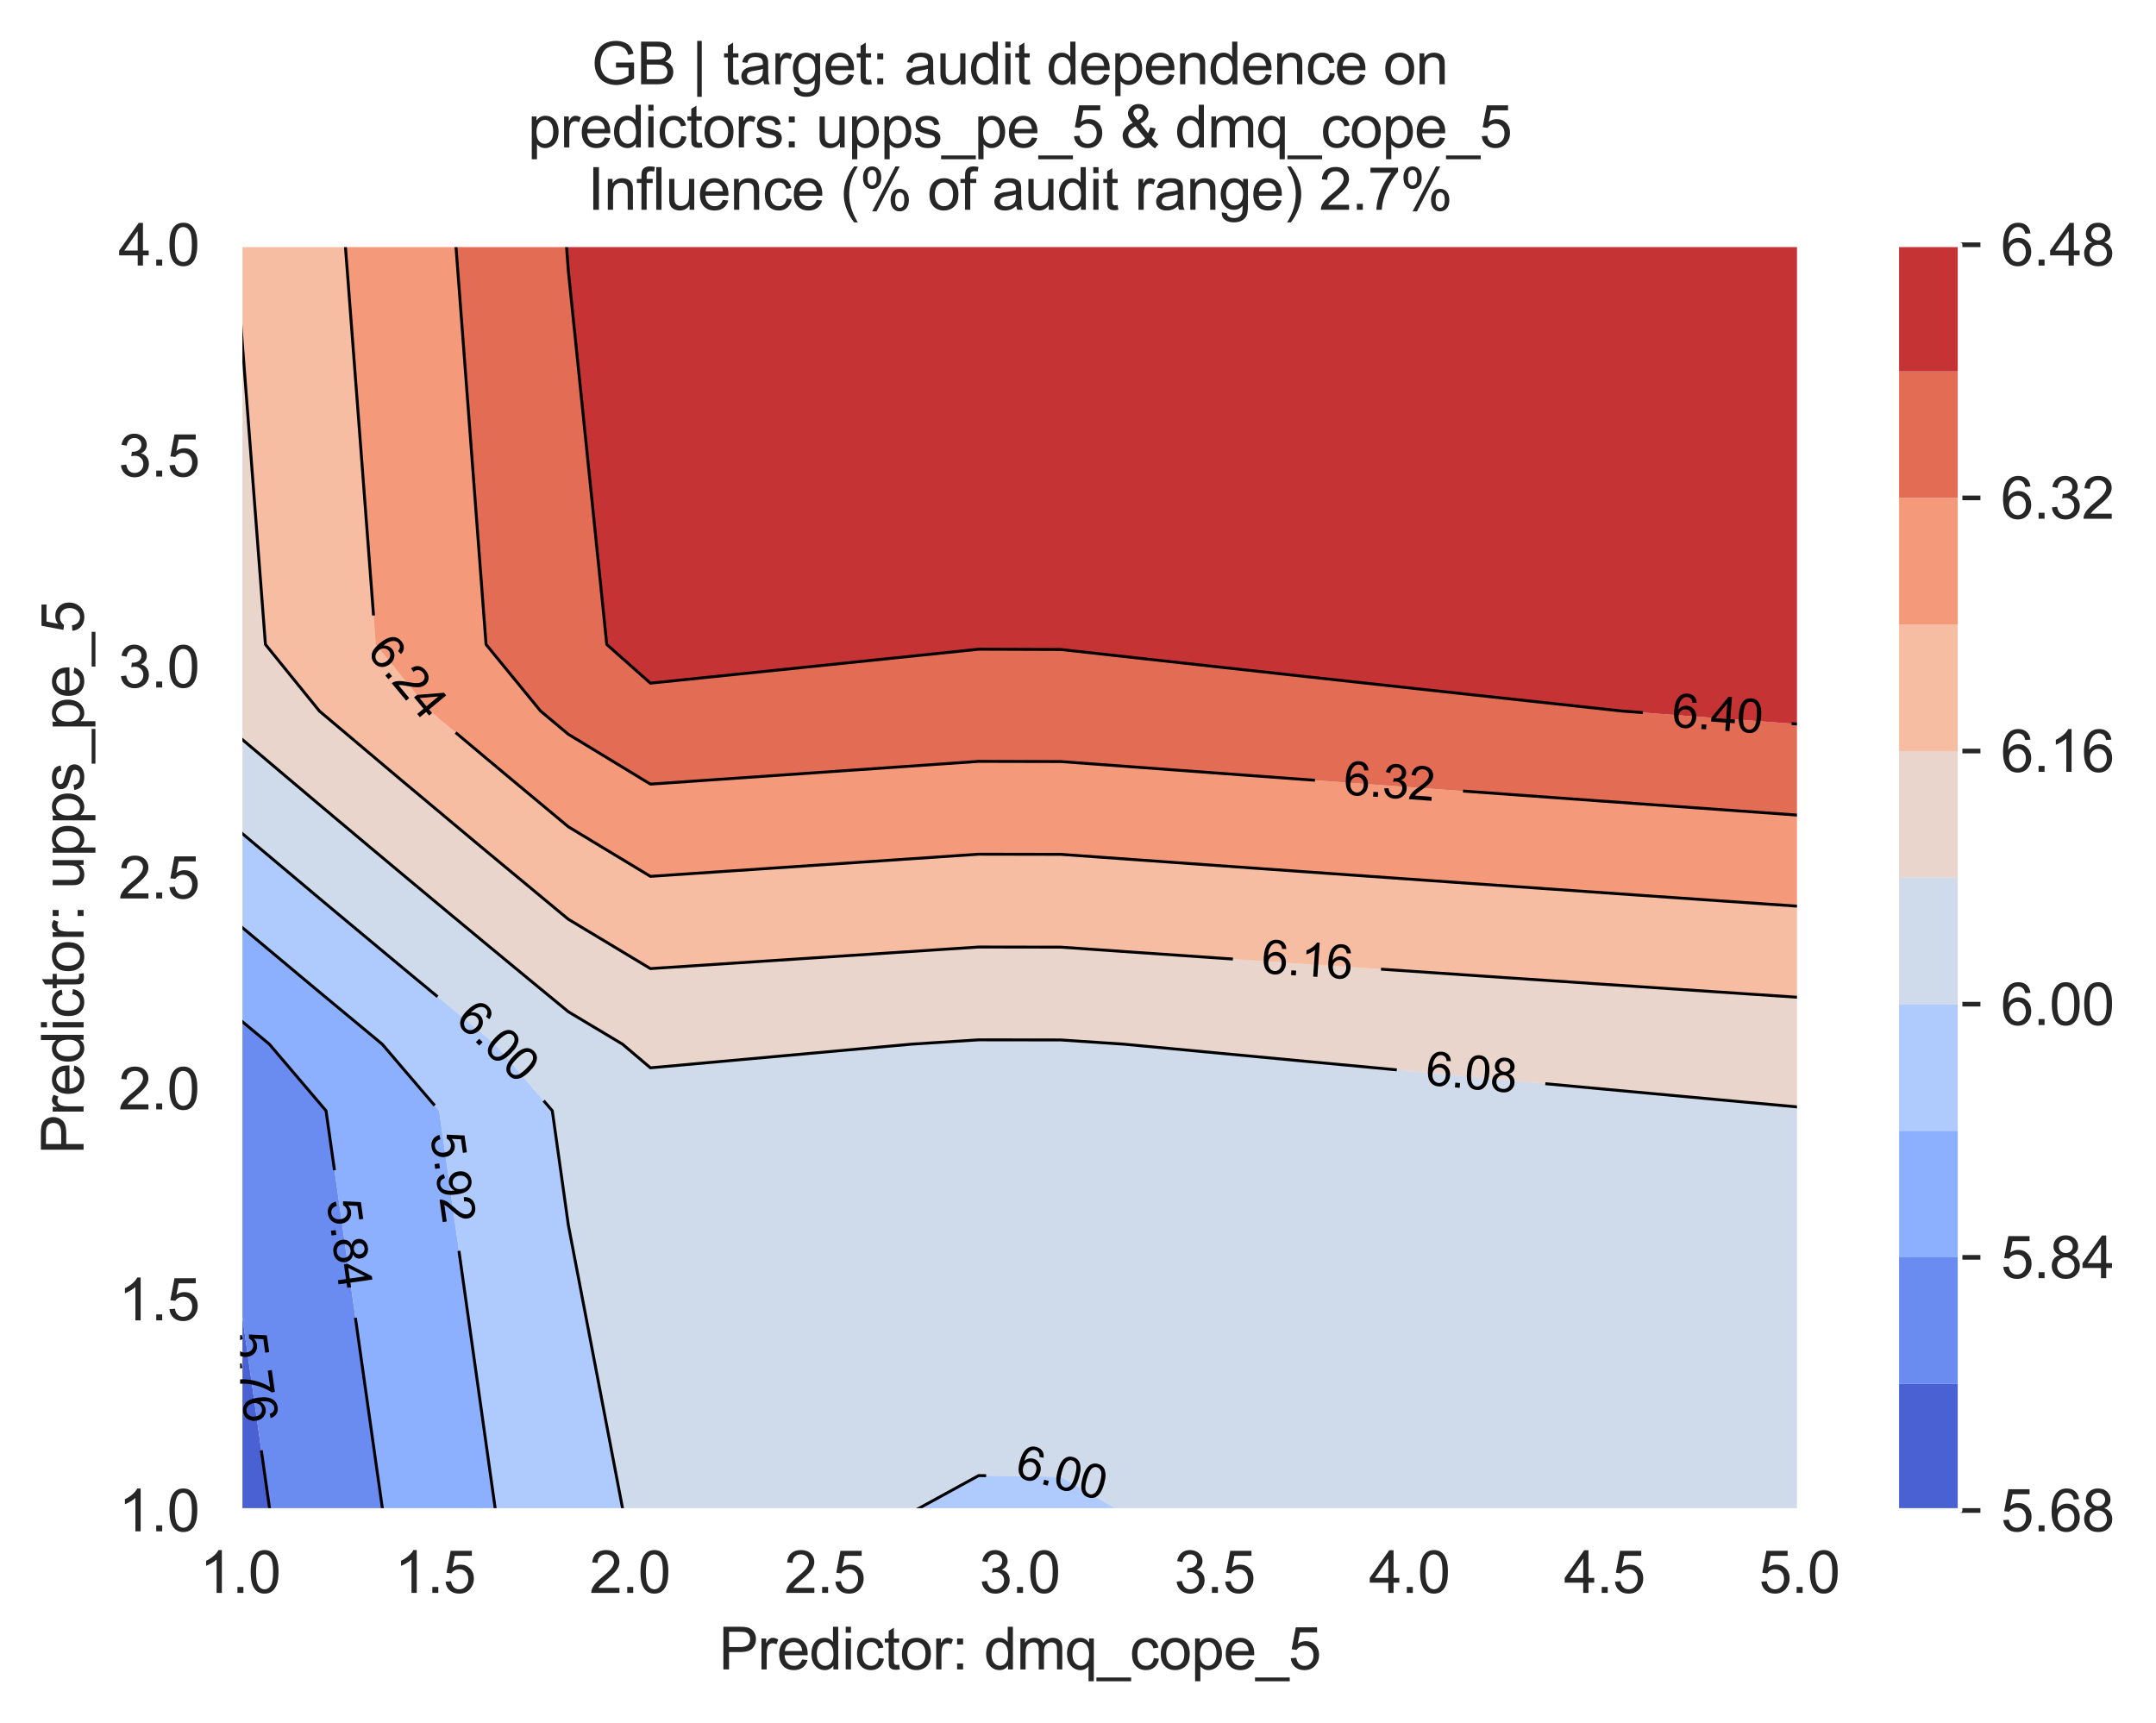 <?xml version="1.0" encoding="utf-8" standalone="no"?>
<!DOCTYPE svg PUBLIC "-//W3C//DTD SVG 1.1//EN"
  "http://www.w3.org/Graphics/SVG/1.1/DTD/svg11.dtd">
<svg xmlns:xlink="http://www.w3.org/1999/xlink" width="370.358pt" height="295.974pt" viewBox="0 0 370.358 295.974" xmlns="http://www.w3.org/2000/svg" version="1.1">
 <defs>
  <style type="text/css">*{stroke-linejoin: round; stroke-linecap: butt}</style>
 </defs>
 <g id="figure_1">
  <g id="patch_1">
   <path d="M 0 295.974 
L 370.358 295.974 
L 370.358 0 
L 0 0 
z
" style="fill: #ffffff"/>
  </g>
  <g id="axes_1">
   <g id="patch_2">
    <path d="M 41.245 259.483 
L 309.085 259.483 
L 309.085 42.043 
L 41.245 42.043 
z
" style="fill: #eaeaf2"/>
   </g>
   <g id="matplotlib.axis_1">
    <g id="xtick_1">
     <g id="line2d_1">
      <path d="M 41.245 259.483 
L 41.245 42.043 
" clip-path="url(#p29680bd388)" style="fill: none; stroke: #ffffff; stroke-width: 0.8; stroke-linecap: round"/>
     </g>
     <g id="text_1">
      <!-- 1.0 -->
      <g style="fill: #262626" transform="translate(34.295 273.641)scale(0.1 -0.1)">
       <defs>
        <path id="ArialMT-31" d="M 2384 0 
L 1822 0 
L 1822 3584 
Q 1619 3391 1289 3197 
Q 959 3003 697 2906 
L 697 3450 
Q 1169 3672 1522 3987 
Q 1875 4303 2022 4600 
L 2384 4600 
L 2384 0 
z
" transform="scale(0.016)"/>
        <path id="ArialMT-2e" d="M 581 0 
L 581 641 
L 1222 641 
L 1222 0 
L 581 0 
z
" transform="scale(0.016)"/>
        <path id="ArialMT-30" d="M 266 2259 
Q 266 3072 433 3567 
Q 600 4063 929 4331 
Q 1259 4600 1759 4600 
Q 2128 4600 2406 4451 
Q 2684 4303 2865 4023 
Q 3047 3744 3150 3342 
Q 3253 2941 3253 2259 
Q 3253 1453 3087 958 
Q 2922 463 2592 192 
Q 2263 -78 1759 -78 
Q 1097 -78 719 397 
Q 266 969 266 2259 
z
M 844 2259 
Q 844 1131 1108 757 
Q 1372 384 1759 384 
Q 2147 384 2411 759 
Q 2675 1134 2675 2259 
Q 2675 3391 2411 3762 
Q 2147 4134 1753 4134 
Q 1366 4134 1134 3806 
Q 844 3388 844 2259 
z
" transform="scale(0.016)"/>
       </defs>
       <use xlink:href="#ArialMT-31"/>
       <use xlink:href="#ArialMT-2e" x="55.615"/>
       <use xlink:href="#ArialMT-30" x="83.398"/>
      </g>
     </g>
    </g>
    <g id="xtick_2">
     <g id="line2d_2">
      <path d="M 74.725 259.483 
L 74.725 42.043 
" clip-path="url(#p29680bd388)" style="fill: none; stroke: #ffffff; stroke-width: 0.8; stroke-linecap: round"/>
     </g>
     <g id="text_2">
      <!-- 1.5 -->
      <g style="fill: #262626" transform="translate(67.775 273.641)scale(0.1 -0.1)">
       <defs>
        <path id="ArialMT-35" d="M 266 1200 
L 856 1250 
Q 922 819 1161 601 
Q 1400 384 1738 384 
Q 2144 384 2425 690 
Q 2706 997 2706 1503 
Q 2706 1984 2436 2262 
Q 2166 2541 1728 2541 
Q 1456 2541 1237 2417 
Q 1019 2294 894 2097 
L 366 2166 
L 809 4519 
L 3088 4519 
L 3088 3981 
L 1259 3981 
L 1013 2750 
Q 1425 3038 1878 3038 
Q 2478 3038 2890 2622 
Q 3303 2206 3303 1553 
Q 3303 931 2941 478 
Q 2500 -78 1738 -78 
Q 1113 -78 717 272 
Q 322 622 266 1200 
z
" transform="scale(0.016)"/>
       </defs>
       <use xlink:href="#ArialMT-31"/>
       <use xlink:href="#ArialMT-2e" x="55.615"/>
       <use xlink:href="#ArialMT-35" x="83.398"/>
      </g>
     </g>
    </g>
    <g id="xtick_3">
     <g id="line2d_3">
      <path d="M 108.205 259.483 
L 108.205 42.043 
" clip-path="url(#p29680bd388)" style="fill: none; stroke: #ffffff; stroke-width: 0.8; stroke-linecap: round"/>
     </g>
     <g id="text_3">
      <!-- 2.0 -->
      <g style="fill: #262626" transform="translate(101.255 273.641)scale(0.1 -0.1)">
       <defs>
        <path id="ArialMT-32" d="M 3222 541 
L 3222 0 
L 194 0 
Q 188 203 259 391 
Q 375 700 629 1000 
Q 884 1300 1366 1694 
Q 2113 2306 2375 2664 
Q 2638 3022 2638 3341 
Q 2638 3675 2398 3904 
Q 2159 4134 1775 4134 
Q 1369 4134 1125 3890 
Q 881 3647 878 3216 
L 300 3275 
Q 359 3922 746 4261 
Q 1134 4600 1788 4600 
Q 2447 4600 2831 4234 
Q 3216 3869 3216 3328 
Q 3216 3053 3103 2787 
Q 2991 2522 2730 2228 
Q 2469 1934 1863 1422 
Q 1356 997 1212 845 
Q 1069 694 975 541 
L 3222 541 
z
" transform="scale(0.016)"/>
       </defs>
       <use xlink:href="#ArialMT-32"/>
       <use xlink:href="#ArialMT-2e" x="55.615"/>
       <use xlink:href="#ArialMT-30" x="83.398"/>
      </g>
     </g>
    </g>
    <g id="xtick_4">
     <g id="line2d_4">
      <path d="M 141.685 259.483 
L 141.685 42.043 
" clip-path="url(#p29680bd388)" style="fill: none; stroke: #ffffff; stroke-width: 0.8; stroke-linecap: round"/>
     </g>
     <g id="text_4">
      <!-- 2.5 -->
      <g style="fill: #262626" transform="translate(134.735 273.641)scale(0.1 -0.1)">
       <use xlink:href="#ArialMT-32"/>
       <use xlink:href="#ArialMT-2e" x="55.615"/>
       <use xlink:href="#ArialMT-35" x="83.398"/>
      </g>
     </g>
    </g>
    <g id="xtick_5">
     <g id="line2d_5">
      <path d="M 175.165 259.483 
L 175.165 42.043 
" clip-path="url(#p29680bd388)" style="fill: none; stroke: #ffffff; stroke-width: 0.8; stroke-linecap: round"/>
     </g>
     <g id="text_5">
      <!-- 3.0 -->
      <g style="fill: #262626" transform="translate(168.215 273.641)scale(0.1 -0.1)">
       <defs>
        <path id="ArialMT-33" d="M 269 1209 
L 831 1284 
Q 928 806 1161 595 
Q 1394 384 1728 384 
Q 2125 384 2398 659 
Q 2672 934 2672 1341 
Q 2672 1728 2419 1979 
Q 2166 2231 1775 2231 
Q 1616 2231 1378 2169 
L 1441 2663 
Q 1497 2656 1531 2656 
Q 1891 2656 2178 2843 
Q 2466 3031 2466 3422 
Q 2466 3731 2256 3934 
Q 2047 4138 1716 4138 
Q 1388 4138 1169 3931 
Q 950 3725 888 3313 
L 325 3413 
Q 428 3978 793 4289 
Q 1159 4600 1703 4600 
Q 2078 4600 2393 4439 
Q 2709 4278 2876 4000 
Q 3044 3722 3044 3409 
Q 3044 3113 2884 2869 
Q 2725 2625 2413 2481 
Q 2819 2388 3044 2092 
Q 3269 1797 3269 1353 
Q 3269 753 2831 336 
Q 2394 -81 1725 -81 
Q 1122 -81 723 278 
Q 325 638 269 1209 
z
" transform="scale(0.016)"/>
       </defs>
       <use xlink:href="#ArialMT-33"/>
       <use xlink:href="#ArialMT-2e" x="55.615"/>
       <use xlink:href="#ArialMT-30" x="83.398"/>
      </g>
     </g>
    </g>
    <g id="xtick_6">
     <g id="line2d_6">
      <path d="M 208.645 259.483 
L 208.645 42.043 
" clip-path="url(#p29680bd388)" style="fill: none; stroke: #ffffff; stroke-width: 0.8; stroke-linecap: round"/>
     </g>
     <g id="text_6">
      <!-- 3.5 -->
      <g style="fill: #262626" transform="translate(201.695 273.641)scale(0.1 -0.1)">
       <use xlink:href="#ArialMT-33"/>
       <use xlink:href="#ArialMT-2e" x="55.615"/>
       <use xlink:href="#ArialMT-35" x="83.398"/>
      </g>
     </g>
    </g>
    <g id="xtick_7">
     <g id="line2d_7">
      <path d="M 242.125 259.483 
L 242.125 42.043 
" clip-path="url(#p29680bd388)" style="fill: none; stroke: #ffffff; stroke-width: 0.8; stroke-linecap: round"/>
     </g>
     <g id="text_7">
      <!-- 4.0 -->
      <g style="fill: #262626" transform="translate(235.175 273.641)scale(0.1 -0.1)">
       <defs>
        <path id="ArialMT-34" d="M 2069 0 
L 2069 1097 
L 81 1097 
L 81 1613 
L 2172 4581 
L 2631 4581 
L 2631 1613 
L 3250 1613 
L 3250 1097 
L 2631 1097 
L 2631 0 
L 2069 0 
z
M 2069 1613 
L 2069 3678 
L 634 1613 
L 2069 1613 
z
" transform="scale(0.016)"/>
       </defs>
       <use xlink:href="#ArialMT-34"/>
       <use xlink:href="#ArialMT-2e" x="55.615"/>
       <use xlink:href="#ArialMT-30" x="83.398"/>
      </g>
     </g>
    </g>
    <g id="xtick_8">
     <g id="line2d_8">
      <path d="M 275.605 259.483 
L 275.605 42.043 
" clip-path="url(#p29680bd388)" style="fill: none; stroke: #ffffff; stroke-width: 0.8; stroke-linecap: round"/>
     </g>
     <g id="text_8">
      <!-- 4.5 -->
      <g style="fill: #262626" transform="translate(268.655 273.641)scale(0.1 -0.1)">
       <use xlink:href="#ArialMT-34"/>
       <use xlink:href="#ArialMT-2e" x="55.615"/>
       <use xlink:href="#ArialMT-35" x="83.398"/>
      </g>
     </g>
    </g>
    <g id="xtick_9">
     <g id="line2d_9">
      <path d="M 309.085 259.483 
L 309.085 42.043 
" clip-path="url(#p29680bd388)" style="fill: none; stroke: #ffffff; stroke-width: 0.8; stroke-linecap: round"/>
     </g>
     <g id="text_9">
      <!-- 5.0 -->
      <g style="fill: #262626" transform="translate(302.135 273.641)scale(0.1 -0.1)">
       <use xlink:href="#ArialMT-35"/>
       <use xlink:href="#ArialMT-2e" x="55.615"/>
       <use xlink:href="#ArialMT-30" x="83.398"/>
      </g>
     </g>
    </g>
    <g id="text_10">
     <!-- Predictor: dmq_cope_5 -->
     <g style="fill: #262626" transform="translate(123.472 286.786)scale(0.1 -0.1)">
      <defs>
       <path id="ArialMT-50" d="M 494 0 
L 494 4581 
L 2222 4581 
Q 2678 4581 2919 4538 
Q 3256 4481 3484 4323 
Q 3713 4166 3852 3881 
Q 3991 3597 3991 3256 
Q 3991 2672 3619 2267 
Q 3247 1863 2275 1863 
L 1100 1863 
L 1100 0 
L 494 0 
z
M 1100 2403 
L 2284 2403 
Q 2872 2403 3119 2622 
Q 3366 2841 3366 3238 
Q 3366 3525 3220 3729 
Q 3075 3934 2838 4000 
Q 2684 4041 2272 4041 
L 1100 4041 
L 1100 2403 
z
" transform="scale(0.016)"/>
       <path id="ArialMT-72" d="M 416 0 
L 416 3319 
L 922 3319 
L 922 2816 
Q 1116 3169 1280 3281 
Q 1444 3394 1641 3394 
Q 1925 3394 2219 3213 
L 2025 2691 
Q 1819 2813 1613 2813 
Q 1428 2813 1281 2702 
Q 1134 2591 1072 2394 
Q 978 2094 978 1738 
L 978 0 
L 416 0 
z
" transform="scale(0.016)"/>
       <path id="ArialMT-65" d="M 2694 1069 
L 3275 997 
Q 3138 488 2766 206 
Q 2394 -75 1816 -75 
Q 1088 -75 661 373 
Q 234 822 234 1631 
Q 234 2469 665 2931 
Q 1097 3394 1784 3394 
Q 2450 3394 2872 2941 
Q 3294 2488 3294 1666 
Q 3294 1616 3291 1516 
L 816 1516 
Q 847 969 1125 678 
Q 1403 388 1819 388 
Q 2128 388 2347 550 
Q 2566 713 2694 1069 
z
M 847 1978 
L 2700 1978 
Q 2663 2397 2488 2606 
Q 2219 2931 1791 2931 
Q 1403 2931 1139 2672 
Q 875 2413 847 1978 
z
" transform="scale(0.016)"/>
       <path id="ArialMT-64" d="M 2575 0 
L 2575 419 
Q 2259 -75 1647 -75 
Q 1250 -75 917 144 
Q 584 363 401 755 
Q 219 1147 219 1656 
Q 219 2153 384 2558 
Q 550 2963 881 3178 
Q 1213 3394 1622 3394 
Q 1922 3394 2156 3267 
Q 2391 3141 2538 2938 
L 2538 4581 
L 3097 4581 
L 3097 0 
L 2575 0 
z
M 797 1656 
Q 797 1019 1065 703 
Q 1334 388 1700 388 
Q 2069 388 2326 689 
Q 2584 991 2584 1609 
Q 2584 2291 2321 2609 
Q 2059 2928 1675 2928 
Q 1300 2928 1048 2622 
Q 797 2316 797 1656 
z
" transform="scale(0.016)"/>
       <path id="ArialMT-69" d="M 425 3934 
L 425 4581 
L 988 4581 
L 988 3934 
L 425 3934 
z
M 425 0 
L 425 3319 
L 988 3319 
L 988 0 
L 425 0 
z
" transform="scale(0.016)"/>
       <path id="ArialMT-63" d="M 2588 1216 
L 3141 1144 
Q 3050 572 2676 248 
Q 2303 -75 1759 -75 
Q 1078 -75 664 370 
Q 250 816 250 1647 
Q 250 2184 428 2587 
Q 606 2991 970 3192 
Q 1334 3394 1763 3394 
Q 2303 3394 2647 3120 
Q 2991 2847 3088 2344 
L 2541 2259 
Q 2463 2594 2264 2762 
Q 2066 2931 1784 2931 
Q 1359 2931 1093 2626 
Q 828 2322 828 1663 
Q 828 994 1084 691 
Q 1341 388 1753 388 
Q 2084 388 2306 591 
Q 2528 794 2588 1216 
z
" transform="scale(0.016)"/>
       <path id="ArialMT-74" d="M 1650 503 
L 1731 6 
Q 1494 -44 1306 -44 
Q 1000 -44 831 53 
Q 663 150 594 308 
Q 525 466 525 972 
L 525 2881 
L 113 2881 
L 113 3319 
L 525 3319 
L 525 4141 
L 1084 4478 
L 1084 3319 
L 1650 3319 
L 1650 2881 
L 1084 2881 
L 1084 941 
Q 1084 700 1114 631 
Q 1144 563 1211 522 
Q 1278 481 1403 481 
Q 1497 481 1650 503 
z
" transform="scale(0.016)"/>
       <path id="ArialMT-6f" d="M 213 1659 
Q 213 2581 725 3025 
Q 1153 3394 1769 3394 
Q 2453 3394 2887 2945 
Q 3322 2497 3322 1706 
Q 3322 1066 3130 698 
Q 2938 331 2570 128 
Q 2203 -75 1769 -75 
Q 1072 -75 642 372 
Q 213 819 213 1659 
z
M 791 1659 
Q 791 1022 1069 705 
Q 1347 388 1769 388 
Q 2188 388 2466 706 
Q 2744 1025 2744 1678 
Q 2744 2294 2464 2611 
Q 2184 2928 1769 2928 
Q 1347 2928 1069 2612 
Q 791 2297 791 1659 
z
" transform="scale(0.016)"/>
       <path id="ArialMT-3a" d="M 578 2678 
L 578 3319 
L 1219 3319 
L 1219 2678 
L 578 2678 
z
M 578 0 
L 578 641 
L 1219 641 
L 1219 0 
L 578 0 
z
" transform="scale(0.016)"/>
       <path id="ArialMT-20" transform="scale(0.016)"/>
       <path id="ArialMT-6d" d="M 422 0 
L 422 3319 
L 925 3319 
L 925 2853 
Q 1081 3097 1340 3245 
Q 1600 3394 1931 3394 
Q 2300 3394 2536 3241 
Q 2772 3088 2869 2813 
Q 3263 3394 3894 3394 
Q 4388 3394 4653 3120 
Q 4919 2847 4919 2278 
L 4919 0 
L 4359 0 
L 4359 2091 
Q 4359 2428 4304 2576 
Q 4250 2725 4106 2815 
Q 3963 2906 3769 2906 
Q 3419 2906 3187 2673 
Q 2956 2441 2956 1928 
L 2956 0 
L 2394 0 
L 2394 2156 
Q 2394 2531 2256 2718 
Q 2119 2906 1806 2906 
Q 1569 2906 1367 2781 
Q 1166 2656 1075 2415 
Q 984 2175 984 1722 
L 984 0 
L 422 0 
z
" transform="scale(0.016)"/>
       <path id="ArialMT-71" d="M 2538 -1272 
L 2538 353 
Q 2406 169 2170 47 
Q 1934 -75 1669 -75 
Q 1078 -75 651 397 
Q 225 869 225 1691 
Q 225 2191 398 2587 
Q 572 2984 901 3189 
Q 1231 3394 1625 3394 
Q 2241 3394 2594 2875 
L 2594 3319 
L 3100 3319 
L 3100 -1272 
L 2538 -1272 
z
M 803 1669 
Q 803 1028 1072 708 
Q 1341 388 1716 388 
Q 2075 388 2334 692 
Q 2594 997 2594 1619 
Q 2594 2281 2320 2615 
Q 2047 2950 1678 2950 
Q 1313 2950 1058 2639 
Q 803 2328 803 1669 
z
" transform="scale(0.016)"/>
       <path id="ArialMT-5f" d="M -97 -1272 
L -97 -866 
L 3631 -866 
L 3631 -1272 
L -97 -1272 
z
" transform="scale(0.016)"/>
       <path id="ArialMT-70" d="M 422 -1272 
L 422 3319 
L 934 3319 
L 934 2888 
Q 1116 3141 1344 3267 
Q 1572 3394 1897 3394 
Q 2322 3394 2647 3175 
Q 2972 2956 3137 2557 
Q 3303 2159 3303 1684 
Q 3303 1175 3120 767 
Q 2938 359 2589 142 
Q 2241 -75 1856 -75 
Q 1575 -75 1351 44 
Q 1128 163 984 344 
L 984 -1272 
L 422 -1272 
z
M 931 1641 
Q 931 1000 1190 694 
Q 1450 388 1819 388 
Q 2194 388 2461 705 
Q 2728 1022 2728 1688 
Q 2728 2322 2467 2637 
Q 2206 2953 1844 2953 
Q 1484 2953 1207 2617 
Q 931 2281 931 1641 
z
" transform="scale(0.016)"/>
      </defs>
      <use xlink:href="#ArialMT-50"/>
      <use xlink:href="#ArialMT-72" x="66.699"/>
      <use xlink:href="#ArialMT-65" x="100"/>
      <use xlink:href="#ArialMT-64" x="155.615"/>
      <use xlink:href="#ArialMT-69" x="211.23"/>
      <use xlink:href="#ArialMT-63" x="233.447"/>
      <use xlink:href="#ArialMT-74" x="283.447"/>
      <use xlink:href="#ArialMT-6f" x="311.23"/>
      <use xlink:href="#ArialMT-72" x="366.846"/>
      <use xlink:href="#ArialMT-3a" x="400.146"/>
      <use xlink:href="#ArialMT-20" x="427.93"/>
      <use xlink:href="#ArialMT-64" x="455.713"/>
      <use xlink:href="#ArialMT-6d" x="511.328"/>
      <use xlink:href="#ArialMT-71" x="594.629"/>
      <use xlink:href="#ArialMT-5f" x="650.244"/>
      <use xlink:href="#ArialMT-63" x="705.859"/>
      <use xlink:href="#ArialMT-6f" x="755.859"/>
      <use xlink:href="#ArialMT-70" x="811.475"/>
      <use xlink:href="#ArialMT-65" x="867.09"/>
      <use xlink:href="#ArialMT-5f" x="922.705"/>
      <use xlink:href="#ArialMT-35" x="978.32"/>
     </g>
    </g>
   </g>
   <g id="matplotlib.axis_2">
    <g id="ytick_1">
     <g id="line2d_10">
      <path d="M 41.245 259.483 
L 309.085 259.483 
" clip-path="url(#p29680bd388)" style="fill: none; stroke: #ffffff; stroke-width: 0.8; stroke-linecap: round"/>
     </g>
     <g id="text_11">
      <!-- 1.0 -->
      <g style="fill: #262626" transform="translate(20.345 263.062)scale(0.1 -0.1)">
       <use xlink:href="#ArialMT-31"/>
       <use xlink:href="#ArialMT-2e" x="55.615"/>
       <use xlink:href="#ArialMT-30" x="83.398"/>
      </g>
     </g>
    </g>
    <g id="ytick_2">
     <g id="line2d_11">
      <path d="M 41.245 223.243 
L 309.085 223.243 
" clip-path="url(#p29680bd388)" style="fill: none; stroke: #ffffff; stroke-width: 0.8; stroke-linecap: round"/>
     </g>
     <g id="text_12">
      <!-- 1.5 -->
      <g style="fill: #262626" transform="translate(20.345 226.822)scale(0.1 -0.1)">
       <use xlink:href="#ArialMT-31"/>
       <use xlink:href="#ArialMT-2e" x="55.615"/>
       <use xlink:href="#ArialMT-35" x="83.398"/>
      </g>
     </g>
    </g>
    <g id="ytick_3">
     <g id="line2d_12">
      <path d="M 41.245 187.003 
L 309.085 187.003 
" clip-path="url(#p29680bd388)" style="fill: none; stroke: #ffffff; stroke-width: 0.8; stroke-linecap: round"/>
     </g>
     <g id="text_13">
      <!-- 2.0 -->
      <g style="fill: #262626" transform="translate(20.345 190.582)scale(0.1 -0.1)">
       <use xlink:href="#ArialMT-32"/>
       <use xlink:href="#ArialMT-2e" x="55.615"/>
       <use xlink:href="#ArialMT-30" x="83.398"/>
      </g>
     </g>
    </g>
    <g id="ytick_4">
     <g id="line2d_13">
      <path d="M 41.245 150.763 
L 309.085 150.763 
" clip-path="url(#p29680bd388)" style="fill: none; stroke: #ffffff; stroke-width: 0.8; stroke-linecap: round"/>
     </g>
     <g id="text_14">
      <!-- 2.5 -->
      <g style="fill: #262626" transform="translate(20.345 154.342)scale(0.1 -0.1)">
       <use xlink:href="#ArialMT-32"/>
       <use xlink:href="#ArialMT-2e" x="55.615"/>
       <use xlink:href="#ArialMT-35" x="83.398"/>
      </g>
     </g>
    </g>
    <g id="ytick_5">
     <g id="line2d_14">
      <path d="M 41.245 114.523 
L 309.085 114.523 
" clip-path="url(#p29680bd388)" style="fill: none; stroke: #ffffff; stroke-width: 0.8; stroke-linecap: round"/>
     </g>
     <g id="text_15">
      <!-- 3.0 -->
      <g style="fill: #262626" transform="translate(20.345 118.102)scale(0.1 -0.1)">
       <use xlink:href="#ArialMT-33"/>
       <use xlink:href="#ArialMT-2e" x="55.615"/>
       <use xlink:href="#ArialMT-30" x="83.398"/>
      </g>
     </g>
    </g>
    <g id="ytick_6">
     <g id="line2d_15">
      <path d="M 41.245 78.283 
L 309.085 78.283 
" clip-path="url(#p29680bd388)" style="fill: none; stroke: #ffffff; stroke-width: 0.8; stroke-linecap: round"/>
     </g>
     <g id="text_16">
      <!-- 3.5 -->
      <g style="fill: #262626" transform="translate(20.345 81.862)scale(0.1 -0.1)">
       <use xlink:href="#ArialMT-33"/>
       <use xlink:href="#ArialMT-2e" x="55.615"/>
       <use xlink:href="#ArialMT-35" x="83.398"/>
      </g>
     </g>
    </g>
    <g id="ytick_7">
     <g id="line2d_16">
      <path d="M 41.245 42.043 
L 309.085 42.043 
" clip-path="url(#p29680bd388)" style="fill: none; stroke: #ffffff; stroke-width: 0.8; stroke-linecap: round"/>
     </g>
     <g id="text_17">
      <!-- 4.0 -->
      <g style="fill: #262626" transform="translate(20.345 45.622)scale(0.1 -0.1)">
       <use xlink:href="#ArialMT-34"/>
       <use xlink:href="#ArialMT-2e" x="55.615"/>
       <use xlink:href="#ArialMT-30" x="83.398"/>
      </g>
     </g>
    </g>
    <g id="text_18">
     <!-- Predictor: upps_pe_5 -->
     <g style="fill: #262626" transform="translate(14.358 198.291)rotate(-90)scale(0.1 -0.1)">
      <defs>
       <path id="ArialMT-75" d="M 2597 0 
L 2597 488 
Q 2209 -75 1544 -75 
Q 1250 -75 995 37 
Q 741 150 617 320 
Q 494 491 444 738 
Q 409 903 409 1263 
L 409 3319 
L 972 3319 
L 972 1478 
Q 972 1038 1006 884 
Q 1059 663 1231 536 
Q 1403 409 1656 409 
Q 1909 409 2131 539 
Q 2353 669 2445 892 
Q 2538 1116 2538 1541 
L 2538 3319 
L 3100 3319 
L 3100 0 
L 2597 0 
z
" transform="scale(0.016)"/>
       <path id="ArialMT-73" d="M 197 991 
L 753 1078 
Q 800 744 1014 566 
Q 1228 388 1613 388 
Q 2000 388 2187 545 
Q 2375 703 2375 916 
Q 2375 1106 2209 1216 
Q 2094 1291 1634 1406 
Q 1016 1563 777 1677 
Q 538 1791 414 1992 
Q 291 2194 291 2438 
Q 291 2659 392 2848 
Q 494 3038 669 3163 
Q 800 3259 1026 3326 
Q 1253 3394 1513 3394 
Q 1903 3394 2198 3281 
Q 2494 3169 2634 2976 
Q 2775 2784 2828 2463 
L 2278 2388 
Q 2241 2644 2061 2787 
Q 1881 2931 1553 2931 
Q 1166 2931 1000 2803 
Q 834 2675 834 2503 
Q 834 2394 903 2306 
Q 972 2216 1119 2156 
Q 1203 2125 1616 2013 
Q 2213 1853 2448 1751 
Q 2684 1650 2818 1456 
Q 2953 1263 2953 975 
Q 2953 694 2789 445 
Q 2625 197 2315 61 
Q 2006 -75 1616 -75 
Q 969 -75 630 194 
Q 291 463 197 991 
z
" transform="scale(0.016)"/>
      </defs>
      <use xlink:href="#ArialMT-50"/>
      <use xlink:href="#ArialMT-72" x="66.699"/>
      <use xlink:href="#ArialMT-65" x="100"/>
      <use xlink:href="#ArialMT-64" x="155.615"/>
      <use xlink:href="#ArialMT-69" x="211.23"/>
      <use xlink:href="#ArialMT-63" x="233.447"/>
      <use xlink:href="#ArialMT-74" x="283.447"/>
      <use xlink:href="#ArialMT-6f" x="311.23"/>
      <use xlink:href="#ArialMT-72" x="366.846"/>
      <use xlink:href="#ArialMT-3a" x="400.146"/>
      <use xlink:href="#ArialMT-20" x="427.93"/>
      <use xlink:href="#ArialMT-75" x="455.713"/>
      <use xlink:href="#ArialMT-70" x="511.328"/>
      <use xlink:href="#ArialMT-70" x="566.943"/>
      <use xlink:href="#ArialMT-73" x="622.559"/>
      <use xlink:href="#ArialMT-5f" x="672.559"/>
      <use xlink:href="#ArialMT-70" x="728.174"/>
      <use xlink:href="#ArialMT-65" x="783.789"/>
      <use xlink:href="#ArialMT-5f" x="839.404"/>
      <use xlink:href="#ArialMT-35" x="895.02"/>
     </g>
    </g>
   </g>
   <g id="PathCollection_1">
    <path d="M 44.731 248.039 
L 43.102 236.595 
L 41.472 225.15 
L 41.245 223.56 
L 41.245 225.15 
L 41.245 236.595 
L 41.245 248.039 
L 41.245 259.483 
L 46.358 259.483 
z
" clip-path="url(#p29680bd388)" style="fill: #4961d2"/>
   </g>
   <g id="PathCollection_2">
    <path d="M 55.342 259.483 
L 65.736 259.483 
L 64.118 248.039 
L 62.499 236.595 
L 60.878 225.15 
L 59.256 213.706 
L 57.632 202.262 
L 56.006 190.818 
L 55.342 190.039 
L 46.27 179.374 
L 41.245 175.186 
L 41.245 179.374 
L 41.245 190.818 
L 41.245 202.262 
L 41.245 213.706 
L 41.245 223.56 
L 41.472 225.15 
L 43.102 236.595 
L 44.731 248.039 
L 46.358 259.483 
z
" clip-path="url(#p29680bd388)" style="fill: #6a8bef"/>
   </g>
   <g id="PathCollection_3">
    <path d="M 69.439 259.483 
L 83.536 259.483 
L 85.113 259.483 
L 83.536 248.26 
L 83.505 248.039 
L 81.895 236.595 
L 80.284 225.15 
L 78.671 213.706 
L 77.057 202.262 
L 75.441 190.818 
L 69.439 183.806 
L 65.655 179.374 
L 55.342 170.815 
L 51.88 167.929 
L 41.245 159.03 
L 41.245 167.929 
L 41.245 175.186 
L 46.27 179.374 
L 55.342 190.039 
L 56.006 190.818 
L 57.632 202.262 
L 59.256 213.706 
L 60.878 225.15 
L 62.499 236.595 
L 64.118 248.039 
L 65.736 259.483 
z
" clip-path="url(#p29680bd388)" style="fill: #8db0fe"/>
   </g>
   <g id="PathCollection_4">
    <path d="M 83.536 248.26 
L 85.113 259.483 
L 97.633 259.483 
L 107.013 259.483 
L 104.827 248.039 
L 102.639 236.595 
L 100.448 225.15 
L 98.254 213.706 
L 97.633 210.466 
L 96.482 202.262 
L 94.876 190.818 
L 85.04 179.374 
L 83.536 178.135 
L 71.186 167.929 
L 69.439 166.48 
L 57.444 156.485 
L 55.342 154.727 
L 43.813 145.041 
L 41.245 142.875 
L 41.245 145.041 
L 41.245 156.485 
L 41.245 159.03 
L 51.88 167.929 
L 55.342 170.815 
L 65.655 179.374 
L 69.439 183.806 
L 75.441 190.818 
L 77.057 202.262 
L 78.671 213.706 
L 80.284 225.15 
L 81.895 236.595 
L 83.505 248.039 
z
" clip-path="url(#p29680bd388)" style="fill: #afcafc"/>
    <path d="M 168.117 259.483 
L 182.214 259.483 
L 192.252 259.483 
L 182.214 253.686 
L 168.117 253.487 
L 157.176 259.483 
z
" clip-path="url(#p29680bd388)" style="fill: #afcafc"/>
   </g>
   <g id="PathCollection_5">
    <path d="M 111.73 259.483 
L 125.826 259.483 
L 139.923 259.483 
L 154.02 259.483 
L 157.176 259.483 
L 168.117 253.487 
L 182.214 253.686 
L 192.252 259.483 
L 196.311 259.483 
L 210.407 259.483 
L 224.504 259.483 
L 238.601 259.483 
L 252.698 259.483 
L 266.795 259.483 
L 280.892 259.483 
L 294.988 259.483 
L 309.085 259.483 
L 309.085 248.039 
L 309.085 236.595 
L 309.085 225.15 
L 309.085 213.706 
L 309.085 202.262 
L 309.085 190.818 
L 309.085 190.188 
L 294.988 188.893 
L 280.892 187.593 
L 266.795 186.288 
L 252.698 184.977 
L 238.601 183.662 
L 224.504 182.341 
L 210.407 181.014 
L 196.311 179.683 
L 193.045 179.374 
L 182.214 178.65 
L 168.117 178.631 
L 156.569 179.374 
L 154.02 179.606 
L 139.923 180.887 
L 125.826 182.165 
L 111.73 183.439 
L 106.932 179.374 
L 97.633 173.806 
L 90.492 167.929 
L 83.536 162.181 
L 76.672 156.485 
L 69.439 150.459 
L 62.963 145.041 
L 55.342 138.639 
L 49.365 133.597 
L 41.245 126.72 
L 41.245 133.597 
L 41.245 142.875 
L 43.813 145.041 
L 55.342 154.727 
L 57.444 156.485 
L 69.439 166.48 
L 71.186 167.929 
L 83.536 178.135 
L 85.04 179.374 
L 94.876 190.818 
L 96.482 202.262 
L 97.633 210.466 
L 98.254 213.706 
L 100.448 225.15 
L 102.639 236.595 
L 104.827 248.039 
L 107.013 259.483 
z
" clip-path="url(#p29680bd388)" style="fill: #cfdaea"/>
   </g>
   <g id="PathCollection_6">
    <path d="M 111.73 183.439 
L 125.826 182.165 
L 139.923 180.887 
L 154.02 179.606 
L 156.569 179.374 
L 168.117 178.631 
L 182.214 178.65 
L 193.045 179.374 
L 196.311 179.683 
L 210.407 181.014 
L 224.504 182.341 
L 238.601 183.662 
L 252.698 184.977 
L 266.795 186.288 
L 280.892 187.593 
L 294.988 188.893 
L 309.085 190.188 
L 309.085 179.374 
L 309.085 171.34 
L 294.988 170.397 
L 280.892 169.45 
L 266.795 168.499 
L 258.384 167.929 
L 252.698 167.544 
L 238.601 166.585 
L 224.504 165.622 
L 210.407 164.655 
L 196.311 163.684 
L 182.214 162.708 
L 168.117 162.686 
L 154.02 163.617 
L 139.923 164.545 
L 125.826 165.47 
L 111.73 166.393 
L 97.633 157.918 
L 95.899 156.485 
L 83.536 146.227 
L 82.113 145.041 
L 69.439 134.438 
L 68.437 133.597 
L 55.342 122.551 
L 54.872 122.153 
L 45.596 110.708 
L 44.718 99.264 
L 43.84 87.82 
L 42.962 76.376 
L 42.082 64.932 
L 41.245 54.044 
L 41.245 64.932 
L 41.245 76.376 
L 41.245 87.82 
L 41.245 99.264 
L 41.245 110.708 
L 41.245 122.153 
L 41.245 126.72 
L 49.365 133.597 
L 55.342 138.639 
L 62.963 145.041 
L 69.439 150.459 
L 76.672 156.485 
L 83.536 162.181 
L 90.492 167.929 
L 97.633 173.806 
L 106.932 179.374 
z
" clip-path="url(#p29680bd388)" style="fill: #e9d5cb"/>
   </g>
   <g id="PathCollection_7">
    <path d="M 266.795 168.499 
L 280.892 169.45 
L 294.988 170.397 
L 309.085 171.34 
L 309.085 167.929 
L 309.085 156.485 
L 309.085 155.693 
L 294.988 154.718 
L 280.892 153.739 
L 266.795 152.755 
L 252.698 151.768 
L 238.601 150.776 
L 224.504 149.78 
L 210.407 148.78 
L 196.311 147.776 
L 182.214 146.767 
L 168.117 146.741 
L 154.02 147.697 
L 139.923 148.65 
L 125.826 149.6 
L 111.73 150.547 
L 102.608 145.041 
L 97.633 142.029 
L 87.51 133.597 
L 83.536 130.272 
L 73.868 122.153 
L 69.439 116.724 
L 64.544 110.708 
L 63.673 99.264 
L 62.802 87.82 
L 61.931 76.376 
L 61.058 64.932 
L 60.185 53.487 
L 59.312 42.043 
L 55.342 42.043 
L 41.245 42.043 
L 41.245 53.487 
L 41.245 54.044 
L 42.082 64.932 
L 42.962 76.376 
L 43.84 87.82 
L 44.718 99.264 
L 45.596 110.708 
L 54.872 122.153 
L 55.342 122.551 
L 68.437 133.597 
L 69.439 134.438 
L 82.113 145.041 
L 83.536 146.227 
L 95.899 156.485 
L 97.633 157.918 
L 111.73 166.393 
L 125.826 165.47 
L 139.923 164.545 
L 154.02 163.617 
L 168.117 162.686 
L 182.214 162.708 
L 196.311 163.684 
L 210.407 164.655 
L 224.504 165.622 
L 238.601 166.585 
L 252.698 167.544 
L 258.384 167.929 
z
" clip-path="url(#p29680bd388)" style="fill: #f6bda2"/>
   </g>
   <g id="PathCollection_8">
    <path d="M 111.73 150.547 
L 125.826 149.6 
L 139.923 148.65 
L 154.02 147.697 
L 168.117 146.741 
L 182.214 146.767 
L 196.311 147.776 
L 210.407 148.78 
L 224.504 149.78 
L 238.601 150.776 
L 252.698 151.768 
L 266.795 152.755 
L 280.892 153.739 
L 294.988 154.718 
L 309.085 155.693 
L 309.085 145.041 
L 309.085 140.047 
L 294.988 139.04 
L 280.892 138.028 
L 266.795 137.012 
L 252.698 135.992 
L 238.601 134.968 
L 224.504 133.939 
L 219.834 133.597 
L 210.407 132.905 
L 196.311 131.868 
L 182.214 130.826 
L 168.117 130.795 
L 154.02 131.776 
L 139.923 132.755 
L 127.748 133.597 
L 125.826 133.73 
L 111.73 134.702 
L 109.906 133.597 
L 97.633 126.141 
L 92.864 122.153 
L 83.536 110.762 
L 83.492 110.708 
L 82.628 99.264 
L 81.764 87.82 
L 80.9 76.376 
L 80.034 64.932 
L 79.168 53.487 
L 78.302 42.043 
L 69.439 42.043 
L 59.312 42.043 
L 60.185 53.487 
L 61.058 64.932 
L 61.931 76.376 
L 62.802 87.82 
L 63.673 99.264 
L 64.544 110.708 
L 69.439 116.724 
L 73.868 122.153 
L 83.536 130.272 
L 87.51 133.597 
L 97.633 142.029 
L 102.608 145.041 
z
" clip-path="url(#p29680bd388)" style="fill: #f49a7b"/>
   </g>
   <g id="PathCollection_9">
    <path d="M 111.73 134.702 
L 125.826 133.73 
L 127.748 133.597 
L 139.923 132.755 
L 154.02 131.776 
L 168.117 130.795 
L 182.214 130.826 
L 196.311 131.868 
L 210.407 132.905 
L 219.834 133.597 
L 224.504 133.939 
L 238.601 134.968 
L 252.698 135.992 
L 266.795 137.012 
L 280.892 138.028 
L 294.988 139.04 
L 309.085 140.047 
L 309.085 133.597 
L 309.085 124.401 
L 294.988 123.361 
L 280.892 122.317 
L 278.674 122.153 
L 266.795 120.866 
L 252.698 119.334 
L 238.601 117.795 
L 224.504 116.25 
L 210.407 114.698 
L 196.311 113.141 
L 182.214 111.577 
L 168.117 111.527 
L 154.02 112.991 
L 139.923 114.452 
L 125.826 115.907 
L 111.73 117.357 
L 104.229 110.708 
L 103.055 99.264 
L 101.879 87.82 
L 100.702 76.376 
L 99.524 64.932 
L 98.345 53.487 
L 97.633 46.579 
L 97.292 42.043 
L 83.536 42.043 
L 78.302 42.043 
L 79.168 53.487 
L 80.034 64.932 
L 80.9 76.376 
L 81.764 87.82 
L 82.628 99.264 
L 83.492 110.708 
L 83.536 110.762 
L 92.864 122.153 
L 97.633 126.141 
L 109.906 133.597 
z
" clip-path="url(#p29680bd388)" style="fill: #e36c55"/>
   </g>
   <g id="PathCollection_10">
    <path d="M 280.892 122.317 
L 294.988 123.361 
L 309.085 124.401 
L 309.085 122.153 
L 309.085 110.708 
L 309.085 99.264 
L 309.085 87.82 
L 309.085 76.376 
L 309.085 64.932 
L 309.085 53.487 
L 309.085 42.043 
L 294.988 42.043 
L 280.892 42.043 
L 266.795 42.043 
L 252.698 42.043 
L 238.601 42.043 
L 224.504 42.043 
L 210.407 42.043 
L 196.311 42.043 
L 182.214 42.043 
L 168.117 42.043 
L 154.02 42.043 
L 139.923 42.043 
L 125.826 42.043 
L 111.73 42.043 
L 97.633 42.043 
L 97.292 42.043 
L 97.633 46.579 
L 98.345 53.487 
L 99.524 64.932 
L 100.702 76.376 
L 101.879 87.82 
L 103.055 99.264 
L 104.229 110.708 
L 111.73 117.357 
L 125.826 115.907 
L 139.923 114.452 
L 154.02 112.991 
L 168.117 111.527 
L 182.214 111.577 
L 196.311 113.141 
L 210.407 114.698 
L 224.504 116.25 
L 238.601 117.795 
L 252.698 119.334 
L 266.795 120.866 
L 278.674 122.153 
z
" clip-path="url(#p29680bd388)" style="fill: #c53334"/>
   </g>
   <g id="PathCollection_11"/>
   <g id="PathCollection_12">
    <path d="M 41.245 223.56 
L 41.313 224.034 
" clip-path="url(#p29680bd388)" style="fill: none; stroke: #000000; stroke-width: 0.5"/>
    <path d="M 44.89 249.156 
L 46.358 259.483 
" clip-path="url(#p29680bd388)" style="fill: none; stroke: #000000; stroke-width: 0.5"/>
   </g>
   <g id="PathCollection_13">
    <path d="M 41.245 175.186 
L 46.27 179.374 
L 55.342 190.039 
L 56.006 190.818 
L 57.455 201.021 
" clip-path="url(#p29680bd388)" style="fill: none; stroke: #000000; stroke-width: 0.5"/>
    <path d="M 61.054 226.392 
L 62.499 236.595 
L 64.118 248.039 
L 65.736 259.483 
" clip-path="url(#p29680bd388)" style="fill: none; stroke: #000000; stroke-width: 0.5"/>
   </g>
   <g id="PathCollection_14">
    <path d="M 41.245 159.03 
L 51.88 167.929 
L 55.342 170.815 
L 65.655 179.374 
L 69.439 183.806 
L 74.666 189.912 
" clip-path="url(#p29680bd388)" style="fill: none; stroke: #000000; stroke-width: 0.5"/>
    <path d="M 78.838 214.887 
L 80.284 225.15 
L 81.895 236.595 
L 83.505 248.039 
L 83.536 248.26 
L 85.113 259.483 
" clip-path="url(#p29680bd388)" style="fill: none; stroke: #000000; stroke-width: 0.5"/>
   </g>
   <g id="PathCollection_15">
    <path d="M 157.176 259.483 
L 168.117 253.487 
L 169.403 253.505 
" clip-path="url(#p29680bd388)" style="fill: none; stroke: #000000; stroke-width: 0.5"/>
    <path d="M 41.245 142.875 
L 43.813 145.041 
L 55.342 154.727 
L 57.444 156.485 
L 69.439 166.48 
L 71.186 167.929 
L 75.162 171.215 
" clip-path="url(#p29680bd388)" style="fill: none; stroke: #000000; stroke-width: 0.5"/>
    <path d="M 93.391 189.091 
L 94.876 190.818 
L 96.482 202.262 
L 97.633 210.466 
L 98.254 213.706 
L 100.448 225.15 
L 102.639 236.595 
L 104.827 248.039 
L 107.013 259.483 
" clip-path="url(#p29680bd388)" style="fill: none; stroke: #000000; stroke-width: 0.5"/>
   </g>
   <g id="PathCollection_16">
    <path d="M 41.245 126.72 
L 49.365 133.597 
L 55.342 138.639 
L 62.963 145.041 
L 69.439 150.459 
L 76.672 156.485 
L 83.536 162.181 
L 90.492 167.929 
L 97.633 173.806 
L 106.932 179.374 
L 111.73 183.439 
L 125.826 182.165 
L 139.923 180.887 
L 154.02 179.606 
L 156.569 179.374 
L 168.117 178.631 
L 182.214 178.65 
L 193.045 179.374 
L 196.311 179.683 
L 210.407 181.014 
L 224.504 182.341 
L 238.601 183.662 
L 239.941 183.787 
" clip-path="url(#p29680bd388)" style="fill: none; stroke: #000000; stroke-width: 0.5"/>
    <path d="M 265.455 186.163 
L 266.795 186.288 
L 280.892 187.593 
L 294.988 188.893 
L 309.085 190.188 
" clip-path="url(#p29680bd388)" style="fill: none; stroke: #000000; stroke-width: 0.5"/>
   </g>
   <g id="PathCollection_17">
    <path d="M 41.245 54.044 
L 42.082 64.932 
L 42.962 76.376 
L 43.84 87.82 
L 44.718 99.264 
L 45.596 110.708 
L 54.872 122.153 
L 55.342 122.551 
L 68.437 133.597 
L 69.439 134.438 
L 82.113 145.041 
L 83.536 146.227 
L 95.899 156.485 
L 97.633 157.918 
L 111.73 166.393 
L 125.826 165.47 
L 139.923 164.545 
L 154.02 163.617 
L 168.117 162.686 
L 182.214 162.708 
L 196.311 163.684 
L 210.407 164.655 
L 211.784 164.749 
" clip-path="url(#p29680bd388)" style="fill: none; stroke: #000000; stroke-width: 0.5"/>
    <path d="M 237.225 166.491 
L 238.601 166.585 
L 252.698 167.544 
L 258.384 167.929 
L 266.795 168.499 
L 280.892 169.45 
L 294.988 170.397 
L 309.085 171.34 
" clip-path="url(#p29680bd388)" style="fill: none; stroke: #000000; stroke-width: 0.5"/>
   </g>
   <g id="PathCollection_18">
    <path d="M 59.312 42.043 
L 60.185 53.487 
L 61.058 64.932 
L 61.931 76.376 
L 62.802 87.82 
L 63.673 99.264 
L 64.165 105.728 
" clip-path="url(#p29680bd388)" style="fill: none; stroke: #000000; stroke-width: 0.5"/>
    <path d="M 78.266 125.847 
L 83.536 130.272 
L 87.51 133.597 
L 97.633 142.029 
L 102.608 145.041 
L 111.73 150.547 
L 125.826 149.6 
L 139.923 148.65 
L 154.02 147.697 
L 168.117 146.741 
L 182.214 146.767 
L 196.311 147.776 
L 210.407 148.78 
L 224.504 149.78 
L 238.601 150.776 
L 252.698 151.768 
L 266.795 152.755 
L 280.892 153.739 
L 294.988 154.718 
L 309.085 155.693 
" clip-path="url(#p29680bd388)" style="fill: none; stroke: #000000; stroke-width: 0.5"/>
   </g>
   <g id="PathCollection_19">
    <path d="M 78.302 42.043 
L 79.168 53.487 
L 80.034 64.932 
L 80.9 76.376 
L 81.764 87.82 
L 82.628 99.264 
L 83.492 110.708 
L 83.536 110.762 
L 92.864 122.153 
L 97.633 126.141 
L 109.906 133.597 
L 111.73 134.702 
L 125.826 133.73 
L 127.748 133.597 
L 139.923 132.755 
L 154.02 131.776 
L 168.117 130.795 
L 182.214 130.826 
L 196.311 131.868 
L 210.407 132.905 
L 219.834 133.597 
L 224.504 133.939 
L 225.885 134.039 
" clip-path="url(#p29680bd388)" style="fill: none; stroke: #000000; stroke-width: 0.5"/>
    <path d="M 251.318 135.892 
L 252.698 135.992 
L 266.795 137.012 
L 280.892 138.028 
L 294.988 139.04 
L 309.085 140.047 
" clip-path="url(#p29680bd388)" style="fill: none; stroke: #000000; stroke-width: 0.5"/>
   </g>
   <g id="PathCollection_20">
    <path d="M 97.292 42.043 
L 97.633 46.579 
L 98.345 53.487 
L 99.524 64.932 
L 100.702 76.376 
L 101.879 87.82 
L 103.055 99.264 
L 104.229 110.708 
L 111.73 117.357 
L 125.826 115.907 
L 139.923 114.452 
L 154.02 112.991 
L 168.117 111.527 
L 182.214 111.577 
L 196.311 113.141 
L 210.407 114.698 
L 224.504 116.25 
L 238.601 117.795 
L 252.698 119.334 
L 266.795 120.866 
L 278.674 122.153 
L 280.892 122.317 
L 282.211 122.415 
" clip-path="url(#p29680bd388)" style="fill: none; stroke: #000000; stroke-width: 0.5"/>
    <path d="M 307.766 124.304 
L 309.085 124.401 
" clip-path="url(#p29680bd388)" style="fill: none; stroke: #000000; stroke-width: 0.5"/>
   </g>
   <g id="PathCollection_21"/>
   <g id="patch_3">
    <path d="M 41.245 259.483 
L 41.245 42.043 
" style="fill: none; stroke: #ffffff; stroke-width: 0.8; stroke-linejoin: miter; stroke-linecap: square"/>
   </g>
   <g id="patch_4">
    <path d="M 309.085 259.483 
L 309.085 42.043 
" style="fill: none; stroke: #ffffff; stroke-width: 0.8; stroke-linejoin: miter; stroke-linecap: square"/>
   </g>
   <g id="patch_5">
    <path d="M 41.245 259.483 
L 309.085 259.483 
" style="fill: none; stroke: #ffffff; stroke-width: 0.8; stroke-linejoin: miter; stroke-linecap: square"/>
   </g>
   <g id="patch_6">
    <path d="M 41.245 42.043 
L 309.085 42.043 
" style="fill: none; stroke: #ffffff; stroke-width: 0.8; stroke-linejoin: miter; stroke-linecap: square"/>
   </g>
   <g id="text_19">
    <!-- GB | target: audit dependence on -->
    <g style="fill: #262626" transform="translate(101.597 14.48)scale(0.1 -0.1)">
     <defs>
      <path id="ArialMT-47" d="M 2638 1797 
L 2638 2334 
L 4578 2338 
L 4578 638 
Q 4131 281 3656 101 
Q 3181 -78 2681 -78 
Q 2006 -78 1454 211 
Q 903 500 622 1047 
Q 341 1594 341 2269 
Q 341 2938 620 3517 
Q 900 4097 1425 4378 
Q 1950 4659 2634 4659 
Q 3131 4659 3532 4498 
Q 3934 4338 4162 4050 
Q 4391 3763 4509 3300 
L 3963 3150 
Q 3859 3500 3706 3700 
Q 3553 3900 3268 4020 
Q 2984 4141 2638 4141 
Q 2222 4141 1919 4014 
Q 1616 3888 1430 3681 
Q 1244 3475 1141 3228 
Q 966 2803 966 2306 
Q 966 1694 1177 1281 
Q 1388 869 1791 669 
Q 2194 469 2647 469 
Q 3041 469 3416 620 
Q 3791 772 3984 944 
L 3984 1797 
L 2638 1797 
z
" transform="scale(0.016)"/>
      <path id="ArialMT-42" d="M 469 0 
L 469 4581 
L 2188 4581 
Q 2713 4581 3030 4442 
Q 3347 4303 3526 4014 
Q 3706 3725 3706 3409 
Q 3706 3116 3547 2856 
Q 3388 2597 3066 2438 
Q 3481 2316 3704 2022 
Q 3928 1728 3928 1328 
Q 3928 1006 3792 729 
Q 3656 453 3456 303 
Q 3256 153 2954 76 
Q 2653 0 2216 0 
L 469 0 
z
M 1075 2656 
L 2066 2656 
Q 2469 2656 2644 2709 
Q 2875 2778 2992 2937 
Q 3109 3097 3109 3338 
Q 3109 3566 3000 3739 
Q 2891 3913 2687 3977 
Q 2484 4041 1991 4041 
L 1075 4041 
L 1075 2656 
z
M 1075 541 
L 2216 541 
Q 2509 541 2628 563 
Q 2838 600 2978 687 
Q 3119 775 3209 942 
Q 3300 1109 3300 1328 
Q 3300 1584 3169 1773 
Q 3038 1963 2805 2039 
Q 2572 2116 2134 2116 
L 1075 2116 
L 1075 541 
z
" transform="scale(0.016)"/>
      <path id="ArialMT-7c" d="M 588 -1347 
L 588 4659 
L 1078 4659 
L 1078 -1347 
L 588 -1347 
z
" transform="scale(0.016)"/>
      <path id="ArialMT-61" d="M 2588 409 
Q 2275 144 1986 34 
Q 1697 -75 1366 -75 
Q 819 -75 525 192 
Q 231 459 231 875 
Q 231 1119 342 1320 
Q 453 1522 633 1644 
Q 813 1766 1038 1828 
Q 1203 1872 1538 1913 
Q 2219 1994 2541 2106 
Q 2544 2222 2544 2253 
Q 2544 2597 2384 2738 
Q 2169 2928 1744 2928 
Q 1347 2928 1158 2789 
Q 969 2650 878 2297 
L 328 2372 
Q 403 2725 575 2942 
Q 747 3159 1072 3276 
Q 1397 3394 1825 3394 
Q 2250 3394 2515 3294 
Q 2781 3194 2906 3042 
Q 3031 2891 3081 2659 
Q 3109 2516 3109 2141 
L 3109 1391 
Q 3109 606 3145 398 
Q 3181 191 3288 0 
L 2700 0 
Q 2613 175 2588 409 
z
M 2541 1666 
Q 2234 1541 1622 1453 
Q 1275 1403 1131 1340 
Q 988 1278 909 1158 
Q 831 1038 831 891 
Q 831 666 1001 516 
Q 1172 366 1500 366 
Q 1825 366 2078 508 
Q 2331 650 2450 897 
Q 2541 1088 2541 1459 
L 2541 1666 
z
" transform="scale(0.016)"/>
      <path id="ArialMT-67" d="M 319 -275 
L 866 -356 
Q 900 -609 1056 -725 
Q 1266 -881 1628 -881 
Q 2019 -881 2231 -725 
Q 2444 -569 2519 -288 
Q 2563 -116 2559 434 
Q 2191 0 1641 0 
Q 956 0 581 494 
Q 206 988 206 1678 
Q 206 2153 378 2554 
Q 550 2956 876 3175 
Q 1203 3394 1644 3394 
Q 2231 3394 2613 2919 
L 2613 3319 
L 3131 3319 
L 3131 450 
Q 3131 -325 2973 -648 
Q 2816 -972 2473 -1159 
Q 2131 -1347 1631 -1347 
Q 1038 -1347 672 -1080 
Q 306 -813 319 -275 
z
M 784 1719 
Q 784 1066 1043 766 
Q 1303 466 1694 466 
Q 2081 466 2343 764 
Q 2606 1063 2606 1700 
Q 2606 2309 2336 2618 
Q 2066 2928 1684 2928 
Q 1309 2928 1046 2623 
Q 784 2319 784 1719 
z
" transform="scale(0.016)"/>
      <path id="ArialMT-6e" d="M 422 0 
L 422 3319 
L 928 3319 
L 928 2847 
Q 1294 3394 1984 3394 
Q 2284 3394 2536 3286 
Q 2788 3178 2913 3003 
Q 3038 2828 3088 2588 
Q 3119 2431 3119 2041 
L 3119 0 
L 2556 0 
L 2556 2019 
Q 2556 2363 2490 2533 
Q 2425 2703 2258 2804 
Q 2091 2906 1866 2906 
Q 1506 2906 1245 2678 
Q 984 2450 984 1813 
L 984 0 
L 422 0 
z
" transform="scale(0.016)"/>
     </defs>
     <use xlink:href="#ArialMT-47"/>
     <use xlink:href="#ArialMT-42" x="77.783"/>
     <use xlink:href="#ArialMT-20" x="144.482"/>
     <use xlink:href="#ArialMT-7c" x="172.266"/>
     <use xlink:href="#ArialMT-20" x="198.242"/>
     <use xlink:href="#ArialMT-74" x="226.025"/>
     <use xlink:href="#ArialMT-61" x="253.809"/>
     <use xlink:href="#ArialMT-72" x="309.424"/>
     <use xlink:href="#ArialMT-67" x="342.725"/>
     <use xlink:href="#ArialMT-65" x="398.34"/>
     <use xlink:href="#ArialMT-74" x="453.955"/>
     <use xlink:href="#ArialMT-3a" x="481.738"/>
     <use xlink:href="#ArialMT-20" x="509.521"/>
     <use xlink:href="#ArialMT-61" x="537.305"/>
     <use xlink:href="#ArialMT-75" x="592.92"/>
     <use xlink:href="#ArialMT-64" x="648.535"/>
     <use xlink:href="#ArialMT-69" x="704.15"/>
     <use xlink:href="#ArialMT-74" x="726.367"/>
     <use xlink:href="#ArialMT-20" x="754.15"/>
     <use xlink:href="#ArialMT-64" x="781.934"/>
     <use xlink:href="#ArialMT-65" x="837.549"/>
     <use xlink:href="#ArialMT-70" x="893.164"/>
     <use xlink:href="#ArialMT-65" x="948.779"/>
     <use xlink:href="#ArialMT-6e" x="1004.395"/>
     <use xlink:href="#ArialMT-64" x="1060.01"/>
     <use xlink:href="#ArialMT-65" x="1115.625"/>
     <use xlink:href="#ArialMT-6e" x="1171.24"/>
     <use xlink:href="#ArialMT-63" x="1226.855"/>
     <use xlink:href="#ArialMT-65" x="1276.855"/>
     <use xlink:href="#ArialMT-20" x="1332.471"/>
     <use xlink:href="#ArialMT-6f" x="1360.254"/>
     <use xlink:href="#ArialMT-6e" x="1415.869"/>
    </g>
    <!-- predictors: upps_pe_5 &amp; dmq_cope_5 -->
    <g style="fill: #262626" transform="translate(90.67 25.32)scale(0.1 -0.1)">
     <defs>
      <path id="ArialMT-26" d="M 3041 541 
Q 2763 231 2434 76 
Q 2106 -78 1725 -78 
Q 1022 -78 609 397 
Q 275 784 275 1263 
Q 275 1688 548 2030 
Q 822 2372 1366 2631 
Q 1056 2988 953 3209 
Q 850 3431 850 3638 
Q 850 4050 1173 4354 
Q 1497 4659 1988 4659 
Q 2456 4659 2754 4371 
Q 3053 4084 3053 3681 
Q 3053 3028 2188 2566 
L 3009 1519 
Q 3150 1794 3228 2156 
L 3813 2031 
Q 3663 1431 3406 1044 
Q 3722 625 4122 341 
L 3744 -106 
Q 3403 113 3041 541 
z
M 1897 2928 
Q 2263 3144 2370 3306 
Q 2478 3469 2478 3666 
Q 2478 3900 2329 4048 
Q 2181 4197 1959 4197 
Q 1731 4197 1579 4050 
Q 1428 3903 1428 3691 
Q 1428 3584 1483 3467 
Q 1538 3350 1647 3219 
L 1897 2928 
z
M 2688 984 
L 1656 2263 
Q 1200 1991 1040 1758 
Q 881 1525 881 1297 
Q 881 1019 1103 719 
Q 1325 419 1731 419 
Q 1984 419 2254 576 
Q 2525 734 2688 984 
z
" transform="scale(0.016)"/>
     </defs>
     <use xlink:href="#ArialMT-70"/>
     <use xlink:href="#ArialMT-72" x="55.615"/>
     <use xlink:href="#ArialMT-65" x="88.916"/>
     <use xlink:href="#ArialMT-64" x="144.531"/>
     <use xlink:href="#ArialMT-69" x="200.146"/>
     <use xlink:href="#ArialMT-63" x="222.363"/>
     <use xlink:href="#ArialMT-74" x="272.363"/>
     <use xlink:href="#ArialMT-6f" x="300.146"/>
     <use xlink:href="#ArialMT-72" x="355.762"/>
     <use xlink:href="#ArialMT-73" x="389.062"/>
     <use xlink:href="#ArialMT-3a" x="439.062"/>
     <use xlink:href="#ArialMT-20" x="466.846"/>
     <use xlink:href="#ArialMT-75" x="494.629"/>
     <use xlink:href="#ArialMT-70" x="550.244"/>
     <use xlink:href="#ArialMT-70" x="605.859"/>
     <use xlink:href="#ArialMT-73" x="661.475"/>
     <use xlink:href="#ArialMT-5f" x="711.475"/>
     <use xlink:href="#ArialMT-70" x="767.09"/>
     <use xlink:href="#ArialMT-65" x="822.705"/>
     <use xlink:href="#ArialMT-5f" x="878.32"/>
     <use xlink:href="#ArialMT-35" x="933.936"/>
     <use xlink:href="#ArialMT-20" x="989.551"/>
     <use xlink:href="#ArialMT-26" x="1017.334"/>
     <use xlink:href="#ArialMT-20" x="1084.033"/>
     <use xlink:href="#ArialMT-64" x="1111.816"/>
     <use xlink:href="#ArialMT-6d" x="1167.432"/>
     <use xlink:href="#ArialMT-71" x="1250.732"/>
     <use xlink:href="#ArialMT-5f" x="1306.348"/>
     <use xlink:href="#ArialMT-63" x="1361.963"/>
     <use xlink:href="#ArialMT-6f" x="1411.963"/>
     <use xlink:href="#ArialMT-70" x="1467.578"/>
     <use xlink:href="#ArialMT-65" x="1523.193"/>
     <use xlink:href="#ArialMT-5f" x="1578.809"/>
     <use xlink:href="#ArialMT-35" x="1634.424"/>
    </g>
    <!-- Influence (% of audit range) 2.7% -->
    <g style="fill: #262626" transform="translate(100.959 36.043)scale(0.1 -0.1)">
     <defs>
      <path id="ArialMT-49" d="M 597 0 
L 597 4581 
L 1203 4581 
L 1203 0 
L 597 0 
z
" transform="scale(0.016)"/>
      <path id="ArialMT-66" d="M 556 0 
L 556 2881 
L 59 2881 
L 59 3319 
L 556 3319 
L 556 3672 
Q 556 4006 616 4169 
Q 697 4388 901 4523 
Q 1106 4659 1475 4659 
Q 1713 4659 2000 4603 
L 1916 4113 
Q 1741 4144 1584 4144 
Q 1328 4144 1222 4034 
Q 1116 3925 1116 3625 
L 1116 3319 
L 1763 3319 
L 1763 2881 
L 1116 2881 
L 1116 0 
L 556 0 
z
" transform="scale(0.016)"/>
      <path id="ArialMT-6c" d="M 409 0 
L 409 4581 
L 972 4581 
L 972 0 
L 409 0 
z
" transform="scale(0.016)"/>
      <path id="ArialMT-28" d="M 1497 -1347 
Q 1031 -759 709 28 
Q 388 816 388 1659 
Q 388 2403 628 3084 
Q 909 3875 1497 4659 
L 1900 4659 
Q 1522 4009 1400 3731 
Q 1209 3300 1100 2831 
Q 966 2247 966 1656 
Q 966 153 1900 -1347 
L 1497 -1347 
z
" transform="scale(0.016)"/>
      <path id="ArialMT-25" d="M 372 3481 
Q 372 3972 619 4315 
Q 866 4659 1334 4659 
Q 1766 4659 2048 4351 
Q 2331 4044 2331 3447 
Q 2331 2866 2045 2552 
Q 1759 2238 1341 2238 
Q 925 2238 648 2547 
Q 372 2856 372 3481 
z
M 1350 4272 
Q 1141 4272 1002 4090 
Q 863 3909 863 3425 
Q 863 2984 1003 2804 
Q 1144 2625 1350 2625 
Q 1563 2625 1702 2806 
Q 1841 2988 1841 3469 
Q 1841 3913 1700 4092 
Q 1559 4272 1350 4272 
z
M 1353 -169 
L 3859 4659 
L 4316 4659 
L 1819 -169 
L 1353 -169 
z
M 3334 1075 
Q 3334 1569 3581 1911 
Q 3828 2253 4300 2253 
Q 4731 2253 5014 1945 
Q 5297 1638 5297 1041 
Q 5297 459 5011 145 
Q 4725 -169 4303 -169 
Q 3888 -169 3611 142 
Q 3334 453 3334 1075 
z
M 4316 1866 
Q 4103 1866 3964 1684 
Q 3825 1503 3825 1019 
Q 3825 581 3965 400 
Q 4106 219 4313 219 
Q 4528 219 4667 400 
Q 4806 581 4806 1063 
Q 4806 1506 4665 1686 
Q 4525 1866 4316 1866 
z
" transform="scale(0.016)"/>
      <path id="ArialMT-29" d="M 791 -1347 
L 388 -1347 
Q 1322 153 1322 1656 
Q 1322 2244 1188 2822 
Q 1081 3291 891 3722 
Q 769 4003 388 4659 
L 791 4659 
Q 1378 3875 1659 3084 
Q 1900 2403 1900 1659 
Q 1900 816 1576 28 
Q 1253 -759 791 -1347 
z
" transform="scale(0.016)"/>
      <path id="ArialMT-37" d="M 303 3981 
L 303 4522 
L 3269 4522 
L 3269 4084 
Q 2831 3619 2401 2847 
Q 1972 2075 1738 1259 
Q 1569 684 1522 0 
L 944 0 
Q 953 541 1156 1306 
Q 1359 2072 1739 2783 
Q 2119 3494 2547 3981 
L 303 3981 
z
" transform="scale(0.016)"/>
     </defs>
     <use xlink:href="#ArialMT-49"/>
     <use xlink:href="#ArialMT-6e" x="27.783"/>
     <use xlink:href="#ArialMT-66" x="83.398"/>
     <use xlink:href="#ArialMT-6c" x="111.182"/>
     <use xlink:href="#ArialMT-75" x="133.398"/>
     <use xlink:href="#ArialMT-65" x="189.014"/>
     <use xlink:href="#ArialMT-6e" x="244.629"/>
     <use xlink:href="#ArialMT-63" x="300.244"/>
     <use xlink:href="#ArialMT-65" x="350.244"/>
     <use xlink:href="#ArialMT-20" x="405.859"/>
     <use xlink:href="#ArialMT-28" x="433.643"/>
     <use xlink:href="#ArialMT-25" x="466.943"/>
     <use xlink:href="#ArialMT-20" x="555.859"/>
     <use xlink:href="#ArialMT-6f" x="583.643"/>
     <use xlink:href="#ArialMT-66" x="639.258"/>
     <use xlink:href="#ArialMT-20" x="667.041"/>
     <use xlink:href="#ArialMT-61" x="694.824"/>
     <use xlink:href="#ArialMT-75" x="750.439"/>
     <use xlink:href="#ArialMT-64" x="806.055"/>
     <use xlink:href="#ArialMT-69" x="861.67"/>
     <use xlink:href="#ArialMT-74" x="883.887"/>
     <use xlink:href="#ArialMT-20" x="911.67"/>
     <use xlink:href="#ArialMT-72" x="939.453"/>
     <use xlink:href="#ArialMT-61" x="972.754"/>
     <use xlink:href="#ArialMT-6e" x="1028.369"/>
     <use xlink:href="#ArialMT-67" x="1083.984"/>
     <use xlink:href="#ArialMT-65" x="1139.6"/>
     <use xlink:href="#ArialMT-29" x="1195.215"/>
     <use xlink:href="#ArialMT-20" x="1228.516"/>
     <use xlink:href="#ArialMT-32" x="1256.299"/>
     <use xlink:href="#ArialMT-2e" x="1311.914"/>
     <use xlink:href="#ArialMT-37" x="1339.697"/>
     <use xlink:href="#ArialMT-25" x="1395.312"/>
    </g>
   </g>
   <g id="text_20">
    <g clip-path="url(#p29680bd388)">
     <!-- 5.76 -->
     <g transform="translate(39.958 229.18)rotate(-278.104)scale(0.08 -0.08)">
      <defs>
       <path id="ArialMT-36" d="M 3184 3459 
L 2625 3416 
Q 2550 3747 2413 3897 
Q 2184 4138 1850 4138 
Q 1581 4138 1378 3988 
Q 1113 3794 959 3422 
Q 806 3050 800 2363 
Q 1003 2672 1297 2822 
Q 1591 2972 1913 2972 
Q 2475 2972 2870 2558 
Q 3266 2144 3266 1488 
Q 3266 1056 3080 686 
Q 2894 316 2569 119 
Q 2244 -78 1831 -78 
Q 1128 -78 684 439 
Q 241 956 241 2144 
Q 241 3472 731 4075 
Q 1159 4600 1884 4600 
Q 2425 4600 2770 4297 
Q 3116 3994 3184 3459 
z
M 888 1484 
Q 888 1194 1011 928 
Q 1134 663 1356 523 
Q 1578 384 1822 384 
Q 2178 384 2434 671 
Q 2691 959 2691 1453 
Q 2691 1928 2437 2201 
Q 2184 2475 1800 2475 
Q 1419 2475 1153 2201 
Q 888 1928 888 1484 
z
" transform="scale(0.016)"/>
      </defs>
      <use xlink:href="#ArialMT-35"/>
      <use xlink:href="#ArialMT-2e" x="55.615"/>
      <use xlink:href="#ArialMT-37" x="83.398"/>
      <use xlink:href="#ArialMT-36" x="139.014"/>
     </g>
    </g>
   </g>
   <g id="text_21">
    <g clip-path="url(#p29680bd388)">
     <!-- 5.84 -->
     <g transform="translate(56.115 206.289)rotate(-278.073)scale(0.08 -0.08)">
      <defs>
       <path id="ArialMT-38" d="M 1131 2484 
Q 781 2613 612 2850 
Q 444 3088 444 3419 
Q 444 3919 803 4259 
Q 1163 4600 1759 4600 
Q 2359 4600 2725 4251 
Q 3091 3903 3091 3403 
Q 3091 3084 2923 2848 
Q 2756 2613 2416 2484 
Q 2838 2347 3058 2040 
Q 3278 1734 3278 1309 
Q 3278 722 2862 322 
Q 2447 -78 1769 -78 
Q 1091 -78 675 323 
Q 259 725 259 1325 
Q 259 1772 486 2073 
Q 713 2375 1131 2484 
z
M 1019 3438 
Q 1019 3113 1228 2906 
Q 1438 2700 1772 2700 
Q 2097 2700 2305 2904 
Q 2513 3109 2513 3406 
Q 2513 3716 2298 3927 
Q 2084 4138 1766 4138 
Q 1444 4138 1231 3931 
Q 1019 3725 1019 3438 
z
M 838 1322 
Q 838 1081 952 856 
Q 1066 631 1291 507 
Q 1516 384 1775 384 
Q 2178 384 2440 643 
Q 2703 903 2703 1303 
Q 2703 1709 2433 1975 
Q 2163 2241 1756 2241 
Q 1359 2241 1098 1978 
Q 838 1716 838 1322 
z
" transform="scale(0.016)"/>
      </defs>
      <use xlink:href="#ArialMT-35"/>
      <use xlink:href="#ArialMT-2e" x="55.615"/>
      <use xlink:href="#ArialMT-38" x="83.398"/>
      <use xlink:href="#ArialMT-34" x="139.014"/>
     </g>
    </g>
   </g>
   <g id="text_22">
    <g clip-path="url(#p29680bd388)">
     <!-- 5.92 -->
     <g transform="translate(73.921 194.843)rotate(-278.033)scale(0.08 -0.08)">
      <defs>
       <path id="ArialMT-39" d="M 350 1059 
L 891 1109 
Q 959 728 1153 556 
Q 1347 384 1650 384 
Q 1909 384 2104 503 
Q 2300 622 2425 820 
Q 2550 1019 2634 1356 
Q 2719 1694 2719 2044 
Q 2719 2081 2716 2156 
Q 2547 1888 2255 1720 
Q 1963 1553 1622 1553 
Q 1053 1553 659 1965 
Q 266 2378 266 3053 
Q 266 3750 677 4175 
Q 1088 4600 1706 4600 
Q 2153 4600 2523 4359 
Q 2894 4119 3086 3673 
Q 3278 3228 3278 2384 
Q 3278 1506 3087 986 
Q 2897 466 2520 194 
Q 2144 -78 1638 -78 
Q 1100 -78 759 220 
Q 419 519 350 1059 
z
M 2653 3081 
Q 2653 3566 2395 3850 
Q 2138 4134 1775 4134 
Q 1400 4134 1122 3828 
Q 844 3522 844 3034 
Q 844 2597 1108 2323 
Q 1372 2050 1759 2050 
Q 2150 2050 2401 2323 
Q 2653 2597 2653 3081 
z
" transform="scale(0.016)"/>
      </defs>
      <use xlink:href="#ArialMT-35"/>
      <use xlink:href="#ArialMT-2e" x="55.615"/>
      <use xlink:href="#ArialMT-39" x="83.398"/>
      <use xlink:href="#ArialMT-32" x="139.014"/>
     </g>
    </g>
   </g>
   <g id="text_23">
    <g clip-path="url(#p29680bd388)">
     <!-- 6.00 -->
     <g transform="translate(174.16 253.612)rotate(-344.592)scale(0.08 -0.08)">
      <use xlink:href="#ArialMT-36"/>
      <use xlink:href="#ArialMT-2e" x="55.615"/>
      <use xlink:href="#ArialMT-30" x="83.398"/>
      <use xlink:href="#ArialMT-30" x="139.014"/>
     </g>
    </g>
   </g>
   <g id="text_24">
    <g clip-path="url(#p29680bd388)">
     <!-- 6.00 -->
     <g transform="translate(78.034 175.401)rotate(-315.567)scale(0.08 -0.08)">
      <use xlink:href="#ArialMT-36"/>
      <use xlink:href="#ArialMT-2e" x="55.615"/>
      <use xlink:href="#ArialMT-30" x="83.398"/>
      <use xlink:href="#ArialMT-30" x="139.014"/>
     </g>
    </g>
   </g>
   <g id="text_25">
    <g clip-path="url(#p29680bd388)">
     <!-- 6.08 -->
     <g transform="translate(244.755 186.315)rotate(-354.679)scale(0.08 -0.08)">
      <use xlink:href="#ArialMT-36"/>
      <use xlink:href="#ArialMT-2e" x="55.615"/>
      <use xlink:href="#ArialMT-30" x="83.398"/>
      <use xlink:href="#ArialMT-38" x="139.014"/>
     </g>
    </g>
   </g>
   <g id="text_26">
    <g clip-path="url(#p29680bd388)">
     <!-- 6.16 -->
     <g transform="translate(216.597 167.153)rotate(-356.084)scale(0.08 -0.08)">
      <use xlink:href="#ArialMT-36"/>
      <use xlink:href="#ArialMT-2e" x="55.615"/>
      <use xlink:href="#ArialMT-31" x="83.398"/>
      <use xlink:href="#ArialMT-36" x="139.014"/>
     </g>
    </g>
   </g>
   <g id="text_27">
    <g clip-path="url(#p29680bd388)">
     <!-- 6.24 -->
     <g transform="translate(62.876 112.054)rotate(-309.687)scale(0.08 -0.08)">
      <use xlink:href="#ArialMT-36"/>
      <use xlink:href="#ArialMT-2e" x="55.615"/>
      <use xlink:href="#ArialMT-32" x="83.398"/>
      <use xlink:href="#ArialMT-34" x="139.014"/>
     </g>
    </g>
   </g>
   <g id="text_28">
    <g clip-path="url(#p29680bd388)">
     <!-- 6.32 -->
     <g transform="translate(230.687 136.465)rotate(-355.835)scale(0.08 -0.08)">
      <use xlink:href="#ArialMT-36"/>
      <use xlink:href="#ArialMT-2e" x="55.615"/>
      <use xlink:href="#ArialMT-33" x="83.398"/>
      <use xlink:href="#ArialMT-32" x="139.014"/>
     </g>
    </g>
   </g>
   <g id="text_29">
    <g clip-path="url(#p29680bd388)">
     <!-- 6.40 -->
     <g transform="translate(287.073 124.85)rotate(-355.773)scale(0.08 -0.08)">
      <use xlink:href="#ArialMT-36"/>
      <use xlink:href="#ArialMT-2e" x="55.615"/>
      <use xlink:href="#ArialMT-34" x="83.398"/>
      <use xlink:href="#ArialMT-30" x="139.014"/>
     </g>
    </g>
   </g>
  </g>
  <g id="axes_2">
   <g id="patch_7">
    <path d="M 325.825 259.483 
L 336.697 259.483 
L 336.697 42.043 
L 325.825 42.043 
z
" style="fill: #eaeaf2"/>
   </g>
   <g id="patch_8">
    <path clip-path="url(#p08f73387a0)" style="fill: #eaeaf2; stroke: #eaeaf2; stroke-width: 0.01; stroke-linejoin: miter"/>
   </g>
   <g id="matplotlib.axis_3">
    <g id="ytick_8">
     <g id="line2d_17">
      <defs>
       <path id="mc9a27b8700" d="M 0 0 
L 3.5 0 
" style="stroke: #262626; stroke-width: 0.8"/>
      </defs>
      <g>
       <use xlink:href="#mc9a27b8700" x="336.697" y="259.483" style="fill: #262626; stroke: #262626; stroke-width: 0.8"/>
      </g>
     </g>
     <g id="text_30">
      <!-- 5.68 -->
      <g style="fill: #262626" transform="translate(343.697 263.062)scale(0.1 -0.1)">
       <use xlink:href="#ArialMT-35"/>
       <use xlink:href="#ArialMT-2e" x="55.615"/>
       <use xlink:href="#ArialMT-36" x="83.398"/>
       <use xlink:href="#ArialMT-38" x="139.014"/>
      </g>
     </g>
    </g>
    <g id="ytick_9">
     <g id="line2d_18">
      <g>
       <use xlink:href="#mc9a27b8700" x="336.697" y="215.995" style="fill: #262626; stroke: #262626; stroke-width: 0.8"/>
      </g>
     </g>
     <g id="text_31">
      <!-- 5.84 -->
      <g style="fill: #262626" transform="translate(343.697 219.574)scale(0.1 -0.1)">
       <use xlink:href="#ArialMT-35"/>
       <use xlink:href="#ArialMT-2e" x="55.615"/>
       <use xlink:href="#ArialMT-38" x="83.398"/>
       <use xlink:href="#ArialMT-34" x="139.014"/>
      </g>
     </g>
    </g>
    <g id="ytick_10">
     <g id="line2d_19">
      <g>
       <use xlink:href="#mc9a27b8700" x="336.697" y="172.507" style="fill: #262626; stroke: #262626; stroke-width: 0.8"/>
      </g>
     </g>
     <g id="text_32">
      <!-- 6.00 -->
      <g style="fill: #262626" transform="translate(343.697 176.086)scale(0.1 -0.1)">
       <use xlink:href="#ArialMT-36"/>
       <use xlink:href="#ArialMT-2e" x="55.615"/>
       <use xlink:href="#ArialMT-30" x="83.398"/>
       <use xlink:href="#ArialMT-30" x="139.014"/>
      </g>
     </g>
    </g>
    <g id="ytick_11">
     <g id="line2d_20">
      <g>
       <use xlink:href="#mc9a27b8700" x="336.697" y="129.019" style="fill: #262626; stroke: #262626; stroke-width: 0.8"/>
      </g>
     </g>
     <g id="text_33">
      <!-- 6.16 -->
      <g style="fill: #262626" transform="translate(343.697 132.598)scale(0.1 -0.1)">
       <use xlink:href="#ArialMT-36"/>
       <use xlink:href="#ArialMT-2e" x="55.615"/>
       <use xlink:href="#ArialMT-31" x="83.398"/>
       <use xlink:href="#ArialMT-36" x="139.014"/>
      </g>
     </g>
    </g>
    <g id="ytick_12">
     <g id="line2d_21">
      <g>
       <use xlink:href="#mc9a27b8700" x="336.697" y="85.531" style="fill: #262626; stroke: #262626; stroke-width: 0.8"/>
      </g>
     </g>
     <g id="text_34">
      <!-- 6.32 -->
      <g style="fill: #262626" transform="translate(343.697 89.11)scale(0.1 -0.1)">
       <use xlink:href="#ArialMT-36"/>
       <use xlink:href="#ArialMT-2e" x="55.615"/>
       <use xlink:href="#ArialMT-33" x="83.398"/>
       <use xlink:href="#ArialMT-32" x="139.014"/>
      </g>
     </g>
    </g>
    <g id="ytick_13">
     <g id="line2d_22">
      <g>
       <use xlink:href="#mc9a27b8700" x="336.697" y="42.043" style="fill: #262626; stroke: #262626; stroke-width: 0.8"/>
      </g>
     </g>
     <g id="text_35">
      <!-- 6.48 -->
      <g style="fill: #262626" transform="translate(343.697 45.622)scale(0.1 -0.1)">
       <use xlink:href="#ArialMT-36"/>
       <use xlink:href="#ArialMT-2e" x="55.615"/>
       <use xlink:href="#ArialMT-34" x="83.398"/>
       <use xlink:href="#ArialMT-38" x="139.014"/>
      </g>
     </g>
    </g>
   </g>
   <g id="QuadMesh_1">
    <path d="M 325.825 259.483 
L 336.697 259.483 
L 336.697 237.739 
L 325.825 237.739 
L 325.825 259.483 
" clip-path="url(#p08f73387a0)" style="fill: #4961d2"/>
    <path d="M 325.825 237.739 
L 336.697 237.739 
L 336.697 215.995 
L 325.825 215.995 
L 325.825 237.739 
" clip-path="url(#p08f73387a0)" style="fill: #6a8bef"/>
    <path d="M 325.825 215.995 
L 336.697 215.995 
L 336.697 194.251 
L 325.825 194.251 
L 325.825 215.995 
" clip-path="url(#p08f73387a0)" style="fill: #8db0fe"/>
    <path d="M 325.825 194.251 
L 336.697 194.251 
L 336.697 172.507 
L 325.825 172.507 
L 325.825 194.251 
" clip-path="url(#p08f73387a0)" style="fill: #afcafc"/>
    <path d="M 325.825 172.507 
L 336.697 172.507 
L 336.697 150.763 
L 325.825 150.763 
L 325.825 172.507 
" clip-path="url(#p08f73387a0)" style="fill: #cfdaea"/>
    <path d="M 325.825 150.763 
L 336.697 150.763 
L 336.697 129.019 
L 325.825 129.019 
L 325.825 150.763 
" clip-path="url(#p08f73387a0)" style="fill: #e9d5cb"/>
    <path d="M 325.825 129.019 
L 336.697 129.019 
L 336.697 107.275 
L 325.825 107.275 
L 325.825 129.019 
" clip-path="url(#p08f73387a0)" style="fill: #f6bda2"/>
    <path d="M 325.825 107.275 
L 336.697 107.275 
L 336.697 85.531 
L 325.825 85.531 
L 325.825 107.275 
" clip-path="url(#p08f73387a0)" style="fill: #f49a7b"/>
    <path d="M 325.825 85.531 
L 336.697 85.531 
L 336.697 63.787 
L 325.825 63.787 
L 325.825 85.531 
" clip-path="url(#p08f73387a0)" style="fill: #e36c55"/>
    <path d="M 325.825 63.787 
L 336.697 63.787 
L 336.697 42.043 
L 325.825 42.043 
L 325.825 63.787 
" clip-path="url(#p08f73387a0)" style="fill: #c53334"/>
   </g>
   <g id="LineCollection_1"/>
   <g id="patch_9">
    <path d="M 325.825 259.483 
L 331.261 259.483 
L 336.697 259.483 
L 336.697 42.043 
L 331.261 42.043 
L 325.825 42.043 
L 325.825 259.483 
z
" style="fill: none; stroke: #ffffff; stroke-width: 0.8; stroke-linejoin: miter; stroke-linecap: square"/>
   </g>
  </g>
 </g>
 <defs>
  <clipPath id="p29680bd388">
   <rect x="41.245" y="42.043" width="267.84" height="217.44"/>
  </clipPath>
  <clipPath id="p08f73387a0">
   <rect x="325.825" y="42.043" width="10.872" height="217.44"/>
  </clipPath>
 </defs>
</svg>
